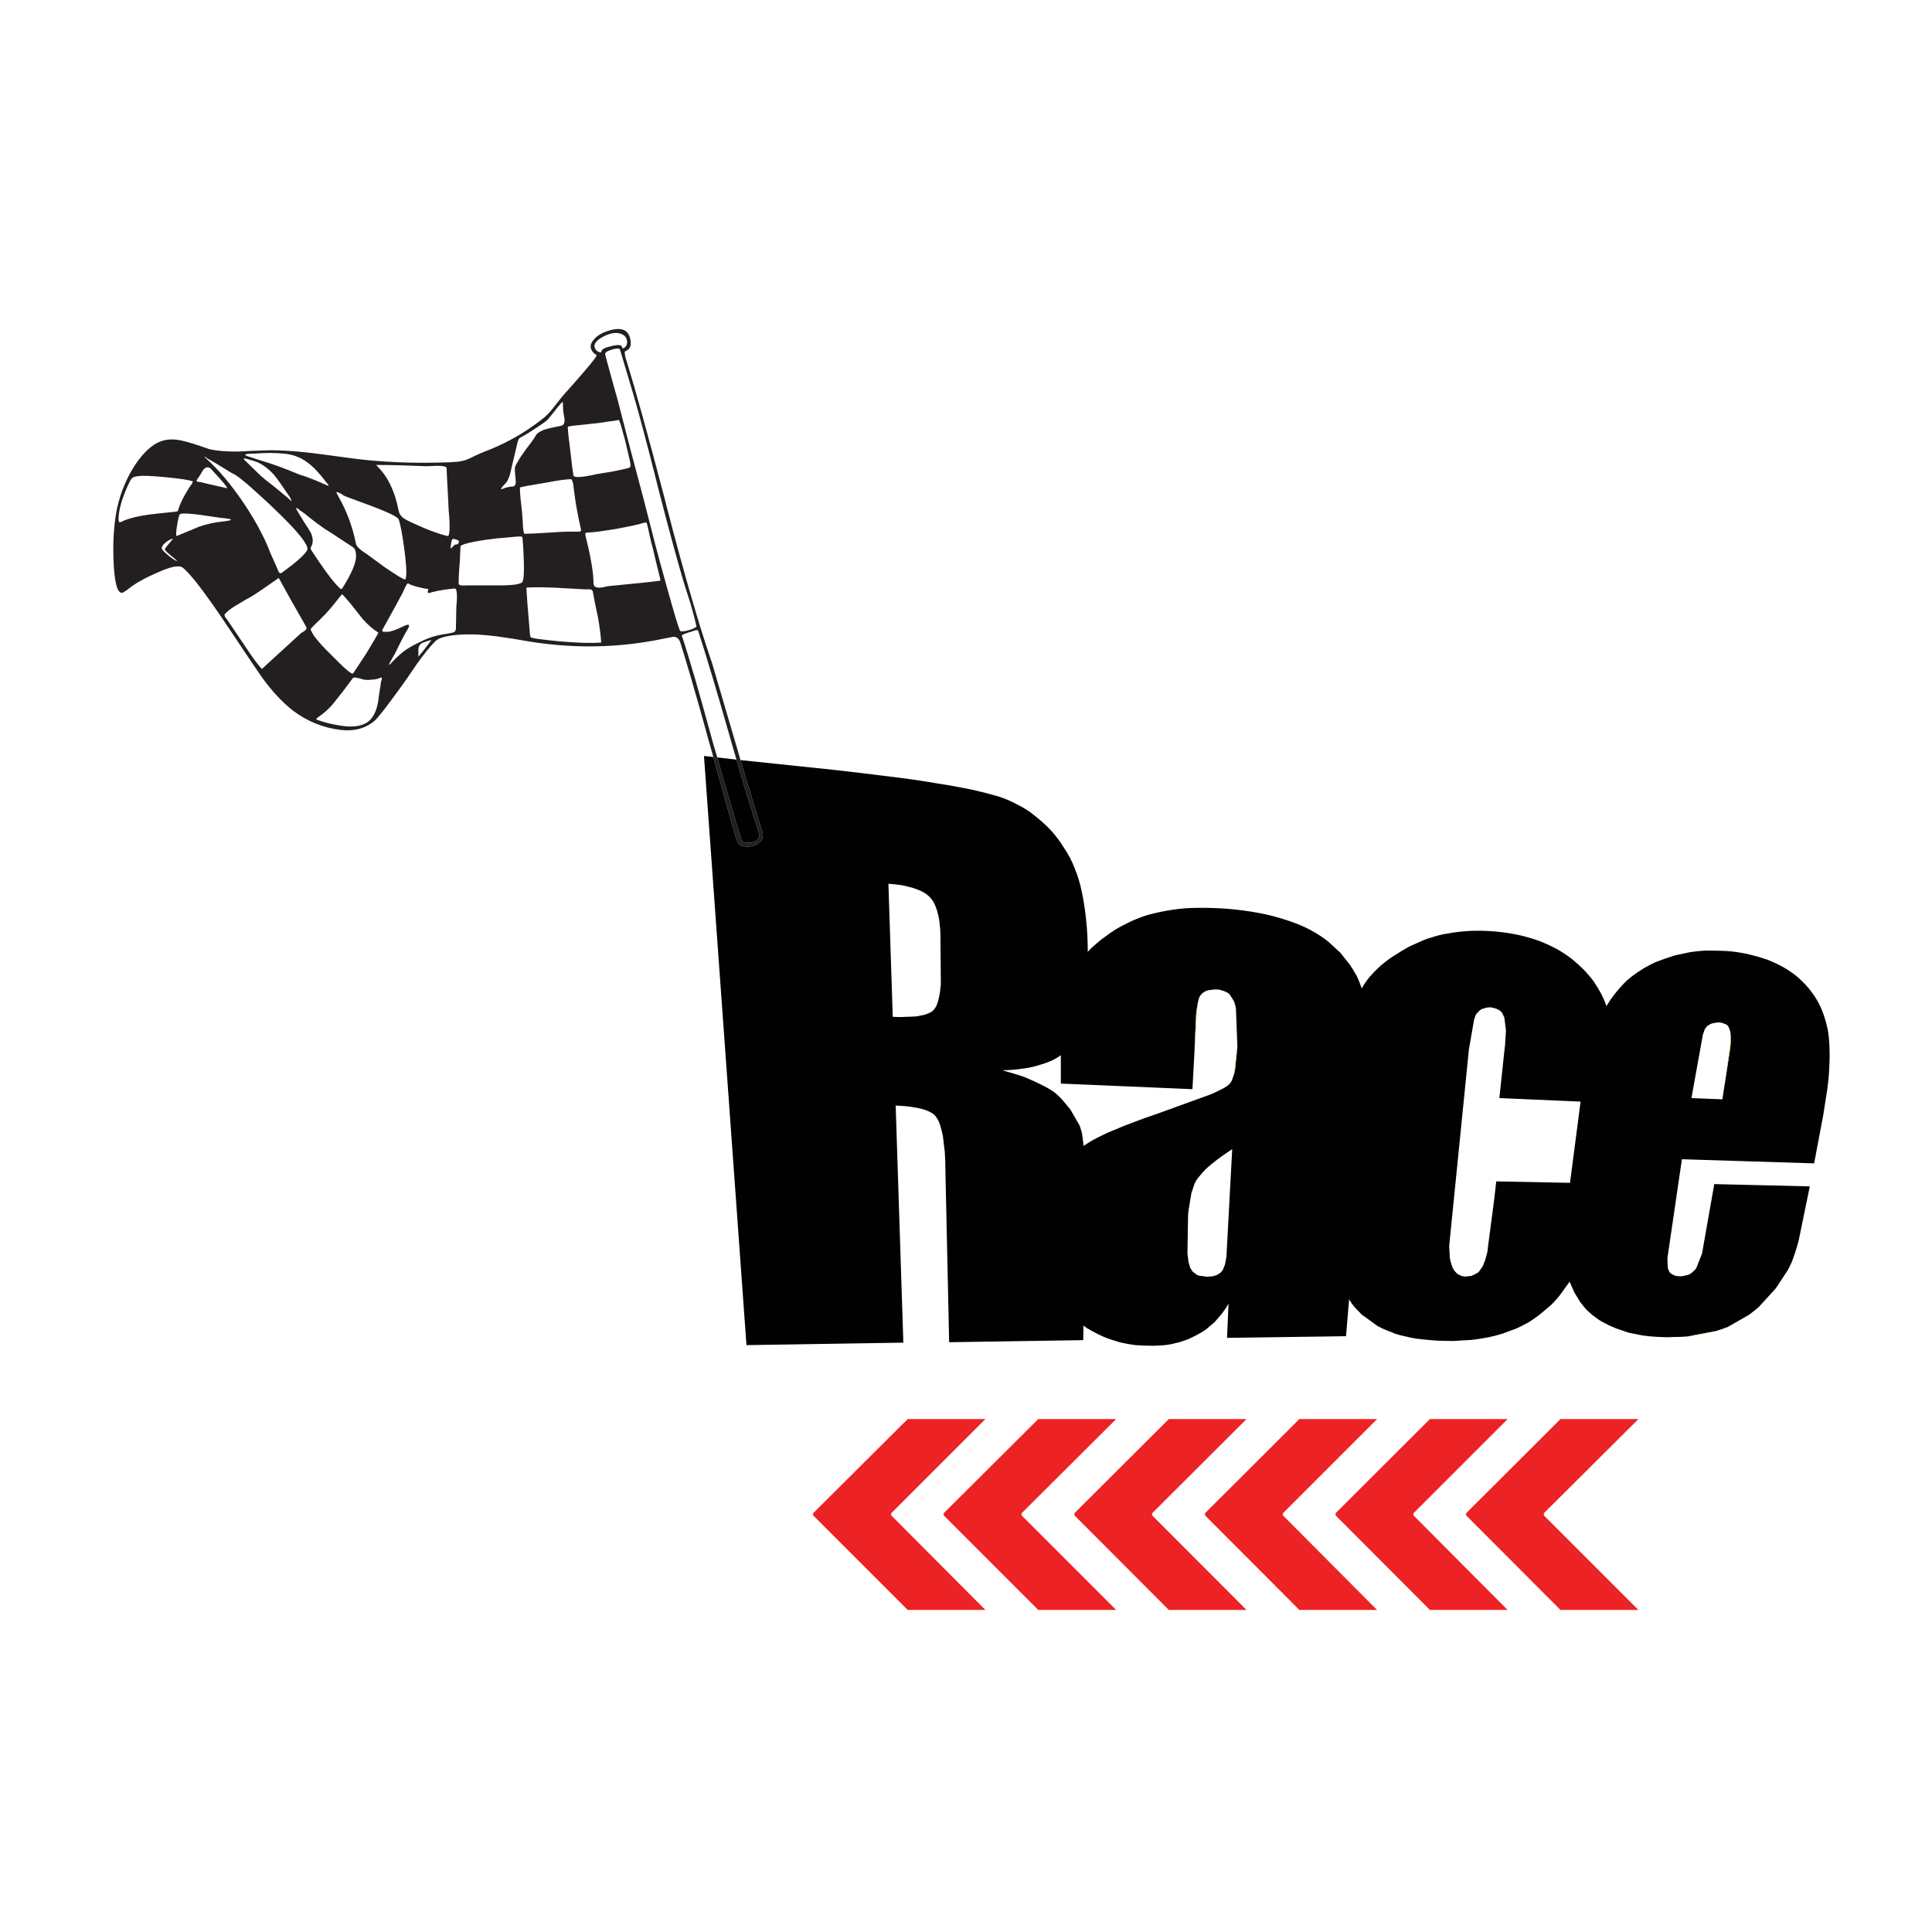 <?xml version="1.0" encoding="utf-8"?>
<!-- Generator: Adobe Illustrator 16.0.0, SVG Export Plug-In . SVG Version: 6.00 Build 0)  -->
<!DOCTYPE svg PUBLIC "-//W3C//DTD SVG 1.1//EN" "http://www.w3.org/Graphics/SVG/1.1/DTD/svg11.dtd">
<svg version="1.1" id="Layer_1" xmlns="http://www.w3.org/2000/svg" xmlns:xlink="http://www.w3.org/1999/xlink" x="0px" y="0px"
	 width="300px" height="300px" viewBox="0 0 300 300" enable-background="new 0 0 300 300" xml:space="preserve">
<g>
	<path fill-rule="evenodd" clip-rule="evenodd" fill="#231F20" d="M114.977,118.024c1.33,4.483,2.456,8.174,3.378,11.069
		c0.257,0.901-0.021,1.566-0.836,1.996c-0.751,0.386-1.545,0.461-2.381,0.225c-0.3-0.085-0.579-0.461-0.836-1.126
		c-0.644-2.188-1.824-6.404-3.54-12.646c-0.236-0.815-0.472-1.652-0.708-2.51c-0.983-3.595-1.879-6.77-2.687-9.525
		c-0.614-2.113-1.177-3.98-1.689-5.6c-0.193-0.687-0.558-1.03-1.094-1.03c-0.687,0.128-1.245,0.236-1.673,0.322
		c-6.715,1.395-13.547,1.544-20.498,0.451c-2.046-0.362-3.762-0.636-5.149-0.82c-0.751-0.094-1.405-0.164-1.963-0.209
		c-1.244-0.129-2.585-0.15-4.022-0.065c-1.931,0.15-3.153,0.483-3.668,0.998c-0.858,0.858-1.823,2.048-2.896,3.572
		c-0.624,0.924-1.166,1.718-1.625,2.381c-0.399,0.567-0.737,1.04-1.014,1.415c-2.06,2.832-3.336,4.473-3.83,4.924
		c-1.437,1.266-3.261,1.759-5.47,1.48c-2.66-0.343-5.063-1.319-7.208-2.928c-1.578-1.209-3.128-2.839-4.65-4.891
		c-0.068-0.096-0.138-0.192-0.209-0.29c-0.129-0.171-0.257-0.354-0.386-0.547c-0.322-0.45-1.952-2.875-4.891-7.272
		c-1.952-2.939-3.647-5.32-5.084-7.144c-0.922-1.115-1.587-1.823-1.995-2.124c-0.579-0.408-1.898-0.14-3.958,0.804
		c-1.609,0.687-2.928,1.394-3.958,2.124c-0.558,0.451-0.987,0.761-1.287,0.933c-0.794,0.365-1.287-0.987-1.48-4.055
		c-0.107-1.909-0.107-3.614,0-5.116c0.129-1.931,0.375-3.54,0.741-4.827c0.45-1.716,1.126-3.357,2.027-4.923
		c1.051-1.802,2.199-3.133,3.443-3.99c1.223-0.815,2.649-1.041,4.28-0.676c0.922,0.193,2.349,0.633,4.28,1.319
		c1.266,0.3,2.842,0.429,4.73,0.386c1.051-0.064,2.639-0.129,4.763-0.193c1.802,0,3.84,0.129,6.114,0.386
		c0.794,0.085,2.832,0.354,6.114,0.805c4.762,0.665,9.976,0.89,15.639,0.676c0.987-0.043,1.62-0.107,1.899-0.193
		c0.493-0.086,1.083-0.311,1.77-0.675c0.901-0.429,1.48-0.687,1.738-0.772c0.7-0.266,1.387-0.55,2.059-0.853
		c2.642-1.197,5.067-2.694,7.272-4.489c0.494-0.408,1.062-1.041,1.706-1.898c0.858-1.094,1.395-1.749,1.609-1.963
		c0.751-0.816,1.684-1.877,2.8-3.186c1.437-1.652,2.092-2.532,1.963-2.639c-0.257-0.128-0.451-0.289-0.579-0.482
		c-0.451-0.558-0.429-1.148,0.064-1.77c0.45-0.6,1.126-1.062,2.027-1.383c2.317-0.836,3.583-0.333,3.797,1.512
		c0.107,0.815-0.193,1.341-0.901,1.577c-0.064,0.301,0.053,0.89,0.354,1.77c1.245,4.012,3.165,10.952,5.76,20.82
		c0.172,0.665,0.343,1.341,0.515,2.027c2.531,9.718,4.72,17.302,6.564,22.75c0.193,0.494,0.429,1.245,0.708,2.253
		c0.102,0.344,0.23,0.784,0.386,1.32c0.641,2.163,1.734,5.885,3.283,11.166C114.719,117.103,114.848,117.553,114.977,118.024z
		 M40.707,91.541c-0.858,0.558-1.362,0.89-1.512,0.998c-0.901,0.494-1.588,0.89-2.06,1.19c-0.88,0.494-1.545,0.955-1.995,1.384
		c-0.236,0.214-0.322,0.397-0.258,0.547c0,0.043,0.15,0.258,0.451,0.644c0.107,0.15,0.998,1.47,2.671,3.958
		c1.223,1.867,2.113,3.068,2.671,3.604l6.05-5.534c0.107-0.064,0.322-0.204,0.644-0.419c0.214-0.214,0.279-0.396,0.193-0.546
		c-1.931-3.368-3.357-5.911-4.279-7.626C42.23,90.468,41.372,91.069,40.707,91.541z M26.226,84.43
		c0.3-0.343,0.515-0.601,0.644-0.772c-0.279,0-0.676,0.204-1.191,0.612c-0.558,0.471-0.697,0.858-0.418,1.158
		c0.622,0.665,1.287,1.201,1.995,1.609c0.15,0.064,0.236,0.085,0.257,0.064c-0.064-0.085-0.429-0.396-1.094-0.933
		c-0.558-0.472-0.836-0.772-0.836-0.901C25.711,85.052,25.926,84.773,26.226,84.43z M27.513,81.469
		c-0.171,1.052-0.204,1.641-0.097,1.77c2.167-0.901,3.357-1.395,3.572-1.48c1.18-0.407,2.446-0.676,3.797-0.805
		c1.609-0.193,1.427-0.375-0.547-0.547c-1.309-0.193-2.413-0.354-3.314-0.482c-1.694-0.215-2.681-0.247-2.96-0.097
		C27.835,79.892,27.685,80.439,27.513,81.469z M47.368,79.796l-0.869-0.612c-0.193-0.193-0.365-0.29-0.515-0.29h-0.032
		c0.086,0.236,0.504,0.955,1.255,2.156c0.558,0.836,0.922,1.416,1.094,1.737c0.322,0.794,0.343,1.459,0.064,1.996
		c-0.086,0.193-0.129,0.322-0.129,0.386c0,0.065,0.054,0.182,0.161,0.354c1.652,2.51,2.864,4.194,3.636,5.052l0.515,0.547
		c0.236,0.279,0.418,0.387,0.547,0.322c0.021-0.042,0.161-0.268,0.418-0.676c1.287-2.124,1.877-3.689,1.77-4.698
		c-0.043-0.494-0.161-0.826-0.354-0.998c-0.086-0.086-0.419-0.311-0.998-0.676c-2.167-1.437-3.293-2.167-3.379-2.188
		C49.288,81.329,48.226,80.525,47.368,79.796z M37.778,78.026c1.159,1.716,2.135,3.368,2.928,4.956
		c0.494,0.966,0.912,1.91,1.255,2.832l0.934,2.092c0.064,0.15,0.171,0.408,0.322,0.772c0.15,0.322,0.332,0.407,0.547,0.257
		c2.167-1.566,3.476-2.724,3.926-3.476c0.365-0.708-1.33-2.853-5.084-6.436c-0.686-0.665-1.319-1.255-1.898-1.77
		c-2.467-2.295-4.022-3.55-4.666-3.765c-2.038-1.266-3.314-2.027-3.829-2.285c-0.301-0.236-0.451-0.333-0.451-0.289
		c0,0.042,0.107,0.161,0.322,0.354C33.949,72.941,35.848,75.194,37.778,78.026z M39.001,71.461c-0.451-0.15-0.762-0.236-0.934-0.258
		c-0.322-0.064-0.279,0.086,0.129,0.451l2.285,2.22c0.451,0.407,1.158,0.976,2.124,1.706c0.815,0.665,1.448,1.19,1.899,1.576
		c0.064,0.043,0.118,0.086,0.161,0.129l0.515,0.482c0.15,0.086,0.086-0.117-0.193-0.611l-1.512-2.188
		C42.187,73.017,40.696,71.847,39.001,71.461z M35.236,75.806c0.042,0,0.021-0.076-0.064-0.225l-0.418-0.547
		c-0.408-0.494-1.051-1.212-1.931-2.156c-0.408-0.451-0.826-0.43-1.255,0.064c-0.408,0.708-0.719,1.202-0.933,1.48
		c-0.15,0.194-0.15,0.311,0,0.354c0.085,0.043,0.279,0.075,0.579,0.096l1.158,0.29C32.629,75.226,33.584,75.441,35.236,75.806z
		 M41.576,71.847c1.094,0.322,2.724,0.933,4.891,1.834c0.965,0.278,2.252,0.772,3.861,1.48c0.129,0.043,0.29,0.118,0.482,0.225
		c0.172,0.043,0.236,0.011,0.193-0.096l-0.386-0.451c-1.008-1.351-1.952-2.349-2.832-2.993c-1.137-0.858-2.414-1.33-3.83-1.416
		c-1.223-0.129-2.671-0.129-4.344,0c-0.536,0-0.933,0.021-1.19,0.064c-0.515,0.042-0.472,0.171,0.129,0.386L41.576,71.847z
		 M18.407,80.665c0,0.322,0.096,0.461,0.289,0.418c0.107-0.021,0.322-0.118,0.644-0.29c1.03-0.386,2.253-0.675,3.669-0.868
		c0.558-0.086,1.813-0.226,3.765-0.419c0.193,0,0.472-0.042,0.837-0.129c0.278-1.051,0.912-2.338,1.898-3.861
		c0.279-0.322,0.418-0.579,0.418-0.772c-0.537-0.214-1.941-0.429-4.216-0.644c-2.209-0.214-3.636-0.268-4.28-0.161
		c-0.493,0.043-0.826,0.172-0.998,0.386c-0.085,0.064-0.268,0.396-0.547,0.998C18.9,77.49,18.407,79.27,18.407,80.665z
		 M111.372,117.606c1.438,5.127,2.725,9.504,3.862,13.129c0.772,0.193,1.405,0.182,1.898-0.032c0.644-0.235,0.869-0.74,0.676-1.512
		c-0.922-2.746-2.07-6.49-3.443-11.231c-0.408-1.351-0.815-2.756-1.223-4.215c-0.888-3.109-1.687-5.855-2.397-8.238
		c-0.933-3.142-1.711-5.652-2.333-7.53c-0.042-0.193-0.322-0.182-0.836,0.032c-1.094,0.322-1.663,0.546-1.706,0.675
		c0.562,1.687,1.26,3.961,2.092,6.823c0.654,2.269,1.395,4.908,2.22,7.916C110.568,114.86,110.965,116.255,111.372,117.606z
		 M100.431,81.212c-0.085-0.086-0.279-0.086-0.579,0c-0.601,0.214-2.027,0.525-4.28,0.933c-2.231,0.365-3.658,0.547-4.28,0.547
		c-0.236,0-0.375,0.064-0.418,0.193c0,0.043,0.032,0.225,0.097,0.547c0.793,3.175,1.19,5.557,1.19,7.144
		c0,0.451,0.3,0.676,0.901,0.676c0.3,0,0.729-0.075,1.287-0.225c4.719-0.451,7.455-0.74,8.206-0.869
		c0-0.129-0.225-1.083-0.676-2.864c-0.408-1.758-0.665-2.799-0.772-3.121l-0.515-2.316
		C100.506,81.469,100.453,81.254,100.431,81.212z M102.555,77.157c-0.107-0.45-0.225-0.911-0.354-1.383
		c-1.673-6.672-2.982-11.595-3.926-14.771l-2.027-6.79c-0.193-0.15-0.601-0.129-1.223,0.064c-0.644,0.193-0.998,0.408-1.062,0.644
		c-0.021,0.065,0.439,1.792,1.384,5.181l0.579,2.06c0.171,0.623,0.804,3.079,1.898,7.369c0.794,2.982,1.47,5.524,2.027,7.626
		c0.965,3.733,1.566,6.071,1.802,7.015c0.472,1.845,1.126,4.248,1.963,7.208c1.116,4.033,1.78,6.222,1.995,6.564
		c0.086,0.15,0.504,0.128,1.255-0.064c0.729-0.214,1.159-0.418,1.287-0.612c-0.214-0.944-0.515-2.091-0.901-3.443
		c-0.472-1.458-0.826-2.574-1.062-3.347C105.269,87.39,104.057,82.949,102.555,77.157z M54.801,105.281
		c-0.056,0.076-0.11,0.152-0.161,0.226c-1.06,1.431-1.886,2.504-2.478,3.218c-0.729,0.987-1.63,1.855-2.703,2.606
		c-0.365,0.236-0.429,0.386-0.193,0.451c1.094,0.407,2.381,0.718,3.862,0.933c1.845,0.258,3.229,0.011,4.151-0.74
		c0.858-0.751,1.373-2.028,1.545-3.83l0.354-2.349c0.04-0.12,0.072-0.216,0.097-0.289c0.021-0.084,0.032-0.139,0.032-0.161
		c0-0.15-0.118-0.172-0.354-0.065c-0.203,0.109-0.476,0.185-0.821,0.226c-0.136,0.015-0.281,0.026-0.434,0.032
		c-0.472,0.064-0.901,0.054-1.287-0.032C55.445,105.207,54.908,105.131,54.801,105.281z M82.379,98.91
		c0.107,0.128,0.633,0.247,1.577,0.354c1.867,0.236,3.433,0.386,4.698,0.451c1.652,0.128,3.218,0.149,4.698,0.064
		c-0.064-1.115-0.236-2.445-0.515-3.99c-0.365-1.673-0.622-2.96-0.772-3.861c-0.021-0.257-0.193-0.397-0.515-0.418
		c-0.365,0-0.622,0-0.772,0c-0.064,0-1.63-0.086-4.698-0.258c-2.167-0.085-3.615-0.085-4.344,0c0.064,1.309,0.214,3.293,0.45,5.953
		C82.25,98.255,82.314,98.824,82.379,98.91z M89.008,75.162c-0.107-0.45-0.204-0.697-0.29-0.74c-0.58-0.042-1.931,0.14-4.055,0.547
		c-2.531,0.407-3.84,0.654-3.926,0.74c-0.021,0.065,0,0.547,0.064,1.448c0.064,0.601,0.15,1.373,0.257,2.317
		c0,0.085,0.043,0.665,0.129,1.738c0,0.75,0.075,1.309,0.226,1.673c0.75,0,2.113-0.064,4.087-0.193
		c1.716-0.129,3.067-0.171,4.054-0.129c0.3,0,0.483-0.021,0.547-0.064c0.128,0,0.161-0.118,0.096-0.354
		c-0.429-1.909-0.74-3.572-0.933-4.988C89.158,76.428,89.072,75.763,89.008,75.162z M65.613,99.811
		c-0.365,0.171-0.579,0.472-0.644,0.901c0,0.064,0,0.482,0,1.255c0.429-0.472,1.105-1.331,2.027-2.574
		C66.739,99.415,66.278,99.554,65.613,99.811z M71.502,84.88l-0.097,2.156c-0.171,2.209-0.225,3.432-0.161,3.668
		c0.086,0.193,0.526,0.257,1.319,0.193h5.052c2.103,0,3.271-0.182,3.507-0.547c0.257-0.407,0.301-2.167,0.129-5.277l-0.129-1.609
		c0-0.107-0.139-0.161-0.418-0.161c-0.257,0-0.912,0.054-1.963,0.161c-0.509,0.04-1.003,0.083-1.48,0.128
		c-1.294,0.139-2.474,0.312-3.54,0.515C72.242,84.386,71.502,84.644,71.502,84.88z M59.532,98.106h0.675
		c0.472,0,1.362-0.322,2.671-0.965c0.729-0.322,0.837-0.076,0.322,0.74c-0.257,0.429-0.579,1.019-0.965,1.77
		c-0.493,1.03-0.793,1.641-0.901,1.834c-0.279,0.45-0.504,0.847-0.676,1.19c-0.365,0.622-0.333,0.719,0.097,0.29l0.161-0.193
		c0.729-0.751,1.384-1.341,1.963-1.77c0.58-0.408,1.341-0.837,2.285-1.287c1.33-0.687,2.714-1.116,4.151-1.287
		c0.193-0.043,0.515-0.107,0.965-0.193c0.343-0.086,0.515-0.301,0.515-0.644l0.064-3.346c0.064-0.601,0.096-1.137,0.096-1.609
		c0-0.858-0.118-1.276-0.354-1.255c-1.351,0.129-2.489,0.311-3.411,0.547c-0.3,0.086-0.493,0.139-0.579,0.161
		c-0.193,0-0.247-0.117-0.161-0.354c0.064-0.15,0.075-0.247,0.032-0.29c-0.278,0-0.804-0.096-1.576-0.29
		c-0.816-0.214-1.309-0.396-1.48-0.547c-0.15-0.129-0.429,0.311-0.837,1.319c-0.558,1.073-1.598,2.971-3.121,5.696
		C59.295,97.88,59.317,98.041,59.532,98.106z M48.977,96.883c-0.45,0.451-0.697,0.719-0.74,0.805c0,0.129,0.15,0.44,0.451,0.933
		c0.429,0.622,1.051,1.351,1.866,2.188c0.451,0.451,1.126,1.126,2.027,2.027c1.18,1.18,1.92,1.77,2.221,1.77
		c0.429-0.623,1.137-1.694,2.124-3.218c1.03-1.694,1.642-2.746,1.834-3.153c-0.815-0.494-1.63-1.201-2.446-2.124
		c-0.858-1.094-1.512-1.92-1.963-2.478c-0.772-0.922-1.19-1.373-1.255-1.352c-0.021,0-0.418,0.494-1.191,1.481
		C51.09,94.791,50.114,95.832,48.977,96.883z M52.645,76.513c-0.365-0.171-0.482-0.14-0.354,0.097
		c0.107,0.193,0.204,0.375,0.29,0.547c1.266,2.21,2.167,4.645,2.703,7.305c0.043,0.3,0.408,0.697,1.094,1.19
		c0.322,0.193,1.437,0.997,3.347,2.413c1.845,1.266,2.896,1.899,3.153,1.899c0.107,0,0.161-0.118,0.161-0.354
		c0.129-0.665,0.032-2.199-0.29-4.602c-0.322-2.274-0.601-3.722-0.837-4.344c-0.128-0.429-1.974-1.288-5.535-2.575
		c-1.137-0.429-1.974-0.74-2.51-0.933c-0.322-0.128-0.515-0.214-0.579-0.257C53.182,76.792,52.967,76.663,52.645,76.513z
		 M71.277,83.979c-0.579-0.3-0.933-0.365-1.062-0.193c-0.064,0.043-0.14,0.365-0.226,0.965c0,0.149,0,0.289,0,0.418
		c0,0.065,0.075,0,0.226-0.193l0.386-0.386c0.279-0.043,0.461-0.086,0.547-0.129C71.191,84.397,71.234,84.236,71.277,83.979z
		 M69.346,72.684c-0.021-0.236-0.493-0.354-1.416-0.354c-0.987,0.043-1.544,0.065-1.673,0.065c-3.153-0.129-5.524-0.193-7.111-0.193
		h-0.74l0.483,0.515c1.03,1.073,1.855,2.553,2.478,4.44c0.214,0.708,0.408,1.481,0.579,2.317c0.129,0.472,0.472,0.869,1.03,1.19
		c0.343,0.193,0.858,0.44,1.545,0.74c1.845,0.858,3.497,1.469,4.955,1.834c0.129,0,0.215-0.118,0.258-0.354
		c0.043-0.258,0.064-0.418,0.064-0.482c0.043-0.88,0-1.92-0.128-3.121c-0.043-0.772-0.075-1.481-0.097-2.125
		C69.464,75.27,69.389,73.778,69.346,72.684z M90.456,65.958c-1.437,0.129-2.199,0.236-2.285,0.322c0,0.536,0.129,1.77,0.386,3.701
		c0.193,1.802,0.354,3.079,0.483,3.83c0.086,0.407,1.298,0.343,3.636-0.193c1.566-0.236,2.821-0.461,3.765-0.676
		c0.858-0.172,1.319-0.3,1.383-0.386c0.129-0.15,0.097-0.601-0.096-1.352c-0.408-1.845-0.751-3.229-1.03-4.151
		c-0.301-1.159-0.504-1.77-0.612-1.834c-0.45,0.086-1.03,0.171-1.737,0.258C93.684,65.605,92.386,65.766,90.456,65.958z
		 M80.641,68.05c-0.064,0.085-0.15,0.269-0.257,0.547l-1.223,5.181c-0.15,0.429-0.29,0.751-0.418,0.965
		c-0.086,0.15-0.311,0.408-0.676,0.772c-0.258,0.3-0.322,0.451-0.193,0.451c0.064,0,0.236-0.064,0.515-0.193
		c0.386-0.129,0.847-0.214,1.383-0.258c0.279-0.129,0.375-0.493,0.29-1.094c-0.107-0.987-0.14-1.609-0.097-1.866
		c0.043-0.193,0.3-0.676,0.772-1.448c0.623-0.923,1.18-1.695,1.674-2.317c0.365-0.493,0.601-0.836,0.708-1.029
		c0.214-0.494,0.815-0.88,1.802-1.158c0.279-0.086,1.008-0.247,2.188-0.483c0.407-0.065,0.59-0.418,0.547-1.062
		c-0.15-0.772-0.225-1.341-0.225-1.705c0-0.623-0.033-0.934-0.097-0.934c-0.042,0-0.278,0.257-0.708,0.772
		c-0.687,0.879-1.212,1.534-1.577,1.963c-0.193,0.214-0.805,0.654-1.834,1.319c-0.901,0.601-1.555,1.008-1.963,1.223
		C80.931,67.868,80.727,67.986,80.641,68.05z M96.699,51.961c-0.772-0.43-1.77-0.333-2.993,0.29
		c-1.202,0.644-1.631,1.276-1.287,1.898c0.107,0.236,0.289,0.397,0.547,0.483c0.279,0.129,0.418,0.118,0.418-0.032
		c0-0.343,0.536-0.633,1.609-0.869c1.073-0.258,1.609-0.182,1.609,0.225c0,0.086,0.064,0.129,0.193,0.129
		c0.129-0.064,0.257-0.161,0.386-0.29c0.193-0.301,0.247-0.633,0.161-0.998C97.235,52.39,97.021,52.111,96.699,51.961z"/>
	<path fill-rule="evenodd" clip-rule="evenodd" fill="#010101" d="M185.964,155.867l-0.226,1.513l-0.258,5.889l-0.321,5.856
		l-20.434-0.868v-4.409c-0.472,0.365-1.019,0.676-1.642,0.934c-0.6,0.258-1.287,0.493-2.059,0.707
		c-0.73,0.216-1.556,0.376-2.479,0.483c-0.9,0.129-1.866,0.204-2.896,0.226c1.095,0.3,2.199,0.633,3.314,0.997
		c1.267,0.536,2.146,0.934,2.639,1.19c0.881,0.43,1.566,0.826,2.061,1.191c0.535,0.407,1.019,0.868,1.447,1.383l1.095,1.32
		l1.448,2.51l0.354,1.126l0.258,2.027c0.6-0.429,1.254-0.825,1.963-1.19c0.943-0.494,1.791-0.891,2.541-1.19
		c1.095-0.473,2.168-0.901,3.219-1.287c0.922-0.365,2.209-0.826,3.861-1.385l8.077-2.928c0.944-0.407,1.685-0.761,2.22-1.062
		c0.516-0.322,0.838-0.601,0.966-0.837c0.129-0.172,0.247-0.439,0.354-0.805c0.021-0.043,0.043-0.107,0.064-0.193
		c0.129-0.364,0.214-0.707,0.257-1.029l0.354-3.508l-0.226-5.921c-0.064-0.407-0.161-0.772-0.29-1.094l-0.45-0.74
		c-0.128-0.258-0.312-0.461-0.547-0.611c-0.258-0.15-0.505-0.258-0.74-0.322c-0.364-0.129-0.654-0.192-0.869-0.192
		c-0.278-0.021-0.622,0-1.029,0.063c-0.364,0.044-0.622,0.107-0.772,0.193c-0.258,0.129-0.451,0.258-0.579,0.387
		c-0.193,0.192-0.333,0.386-0.419,0.578C186.136,155.085,186.049,155.417,185.964,155.867z M114.977,118.024l14.416,1.513
		c3.261,0.364,6.222,0.719,8.882,1.062c2.402,0.279,4.784,0.622,7.144,1.03c1.566,0.235,3.422,0.568,5.567,0.997
		c1.566,0.365,2.896,0.708,3.99,1.03c0.987,0.3,1.996,0.729,3.025,1.287c1.008,0.493,1.92,1.083,2.735,1.77
		c0.901,0.708,1.716,1.448,2.445,2.221c0.772,0.857,1.448,1.759,2.027,2.703c0.687,1.008,1.233,2.049,1.642,3.121
		c0.493,1.18,0.869,2.413,1.126,3.7c0.3,1.395,0.525,2.854,0.676,4.377c0.171,1.565,0.257,3.218,0.257,4.955
		c0.408-0.45,0.826-0.847,1.256-1.19c0.493-0.45,0.965-0.826,1.416-1.126c0.429-0.343,0.965-0.719,1.609-1.126
		c0.363-0.236,0.965-0.559,1.801-0.966c0.944-0.493,2.027-0.934,3.25-1.319c1.309-0.343,2.532-0.601,3.669-0.772
		c1.373-0.214,2.725-0.321,4.055-0.321c1.395-0.021,2.864,0.021,4.408,0.129c1.845,0.149,3.562,0.375,5.149,0.675
		c1.395,0.258,2.842,0.634,4.344,1.127c1.33,0.429,2.542,0.933,3.637,1.512c1.137,0.622,2.091,1.255,2.863,1.899l1.77,1.641
		l1.416,1.77c0.279,0.387,0.654,0.998,1.127,1.835c0.236,0.472,0.493,1.115,0.771,1.931c0.279-0.536,0.697-1.147,1.256-1.835
		c0.429-0.493,0.976-1.051,1.641-1.673c0.88-0.729,1.556-1.233,2.027-1.512c0.708-0.473,1.502-0.955,2.381-1.448l1.416-0.644
		c0.494-0.236,1.009-0.451,1.545-0.644c0.193-0.044,0.387-0.097,0.579-0.161l0.483-0.161c0.707-0.215,1.438-0.376,2.188-0.482
		c1.029-0.193,2.188-0.322,3.476-0.387c1.18-0.043,2.413-0.011,3.7,0.097c1.352,0.129,2.531,0.301,3.54,0.515
		c1.009,0.215,2.07,0.515,3.187,0.901c0.965,0.365,1.908,0.793,2.831,1.287c0.923,0.515,1.759,1.072,2.51,1.674
		c0.601,0.493,1.202,1.04,1.802,1.641c0.602,0.644,1.095,1.233,1.48,1.77c0.473,0.709,0.848,1.331,1.127,1.867
		c0.321,0.622,0.601,1.266,0.836,1.931c0.387-0.665,0.88-1.373,1.48-2.124c0.537-0.665,1.115-1.299,1.738-1.898
		c0.686-0.58,1.383-1.095,2.092-1.545c0.771-0.493,1.565-0.922,2.381-1.287l1.319-0.482c0.429-0.15,0.837-0.29,1.223-0.418
		c0.064-0.021,0.128-0.044,0.192-0.065h0.064c0.15-0.063,0.312-0.107,0.483-0.129l1.963-0.418c1.18-0.171,2.103-0.257,2.768-0.257
		c0.815,0,1.77,0.021,2.864,0.064c1.201,0.085,2.327,0.246,3.378,0.482c1.009,0.236,1.995,0.515,2.961,0.837
		c0.923,0.364,1.77,0.761,2.542,1.19c0.857,0.493,1.576,0.986,2.156,1.479c0.622,0.537,1.212,1.127,1.77,1.771
		c0.559,0.687,1.02,1.352,1.384,1.995c0.343,0.579,0.665,1.298,0.966,2.156c0.236,0.664,0.45,1.447,0.643,2.349
		c0.129,0.729,0.215,1.609,0.258,2.639c0.043,1.052,0.032,2.092-0.031,3.122c-0.022,0.943-0.129,2.123-0.322,3.539
		c-0.107,0.729-0.311,2.038-0.611,3.926l-1.416,7.498l-20.531-0.644l-2.252,15.35l0.032,1.029c0,0.301,0.032,0.537,0.097,0.708
		c0.064,0.193,0.14,0.354,0.225,0.483c0.086,0.107,0.226,0.214,0.419,0.321l0.515,0.226l0.644,0.064
		c0.301,0,0.579-0.044,0.837-0.129c0.258-0.021,0.504-0.097,0.74-0.226c0.258-0.172,0.45-0.333,0.579-0.482
		c0.215-0.15,0.364-0.344,0.45-0.579l0.837-2.124l1.899-10.78l14.834,0.354l-1.738,8.463c-0.192,0.729-0.364,1.308-0.515,1.737
		l-0.515,1.48c-0.322,0.687-0.536,1.126-0.644,1.319l-1.866,2.832l-2.639,2.896c-0.322,0.279-0.815,0.676-1.48,1.191l-3.314,1.898
		c-0.708,0.278-1.33,0.493-1.866,0.643l-0.998,0.194l-3.347,0.644c-0.771,0.063-1.588,0.096-2.445,0.096
		c-0.559,0.044-1.373,0.032-2.445-0.032c-0.794-0.042-1.534-0.118-2.221-0.225l-2.092-0.419l-1.898-0.644
		c-0.622-0.236-1.201-0.504-1.738-0.804c-0.557-0.258-1.062-0.568-1.512-0.934c-0.408-0.278-0.848-0.644-1.319-1.095
		c-0.343-0.364-0.697-0.793-1.062-1.287l-0.901-1.479l-0.74-1.674l-1.416,1.963c-0.364,0.494-0.847,1.041-1.448,1.642l-1.641,1.384
		c-0.494,0.407-1.094,0.836-1.803,1.287c-0.836,0.45-1.49,0.783-1.963,0.997l-2.092,0.772c-0.729,0.236-1.512,0.439-2.349,0.611
		c-1.052,0.193-1.909,0.322-2.574,0.387c-0.601,0.042-1.523,0.097-2.768,0.16c-1.608,0-2.778-0.042-3.507-0.129
		c-0.816-0.063-1.545-0.139-2.189-0.225c-0.214-0.043-0.406-0.075-0.578-0.097c-0.15-0.021-0.29-0.054-0.418-0.097
		c-0.129,0-0.236-0.021-0.322-0.064c-0.858-0.172-1.631-0.375-2.317-0.611c-0.021-0.043-0.043-0.064-0.064-0.064
		c-0.857-0.3-1.651-0.644-2.381-1.029l-2.349-1.705l-0.162-0.129l-0.321-0.354c-0.278-0.258-0.515-0.504-0.708-0.74
		c-0.279-0.301-0.568-0.708-0.869-1.223l-0.482,5.728l-18.471,0.258l0.225-5.31c-0.257,0.472-0.59,0.977-0.996,1.513l-1.159,1.352
		l-1.287,1.094c-0.364,0.279-0.837,0.568-1.416,0.869c-0.687,0.364-1.201,0.611-1.545,0.74c-0.729,0.278-1.287,0.45-1.673,0.515
		c-0.601,0.172-1.201,0.29-1.803,0.354c-0.643,0.063-1.297,0.097-1.963,0.097c-0.879,0-1.748-0.033-2.605-0.097
		c-0.837-0.108-1.663-0.258-2.479-0.451c-1.094-0.322-1.909-0.601-2.445-0.837c-0.794-0.343-1.566-0.74-2.317-1.19l-0.192-0.097
		l-0.645-0.45l-0.031,2.252l-20.82,0.322l-0.579-26.483c0-1.115-0.032-2.135-0.097-3.057l-0.29-2.413
		c-0.107-0.58-0.257-1.181-0.451-1.803c-0.15-0.472-0.333-0.848-0.547-1.127c-0.172-0.3-0.451-0.557-0.837-0.771
		c-0.365-0.215-0.815-0.397-1.352-0.547c-0.558-0.15-1.169-0.269-1.834-0.354c-0.494-0.085-1.266-0.15-2.317-0.192l1.19,36.813
		l-24.359,0.387l-6.597-91.486l1.448,0.161c1.716,6.242,2.896,10.458,3.54,12.646c0.257,0.665,0.536,1.041,0.836,1.126
		c0.836,0.236,1.63,0.161,2.381-0.225c0.815-0.43,1.094-1.095,0.836-1.996C117.433,126.198,116.307,122.508,114.977,118.024z
		 M230.629,195.641l0.354-1.384l0.064-0.611l0.74-5.631c0.021-0.086,0.032-0.161,0.032-0.226c0.192-1.459,0.364-2.906,0.515-4.344
		l11.456,0.225l1.642-12.614l-12.615-0.547l0.772-7.24c0.107-0.837,0.161-1.427,0.161-1.77l0.097-1.48l-0.258-2.027l-0.289-0.611
		c-0.108-0.193-0.258-0.354-0.45-0.482c-0.064-0.064-0.258-0.161-0.58-0.29l-0.74-0.193c-0.364,0-0.622,0.021-0.771,0.064
		l-0.645,0.193c-0.172,0.086-0.332,0.204-0.482,0.354c-0.215,0.214-0.364,0.386-0.45,0.515c-0.064,0.107-0.161,0.375-0.29,0.805
		l-0.805,4.634l-3.057,30.474l0.064,1.255c0,0.386,0.043,0.751,0.129,1.094l0.258,0.837c0.021,0.107,0.139,0.332,0.354,0.676
		l0.482,0.515l0.611,0.29c0.215,0.064,0.439,0.097,0.676,0.097l0.869-0.097c0.365-0.15,0.601-0.269,0.708-0.354
		c0.235-0.085,0.429-0.236,0.579-0.45l0.482-0.708L230.629,195.641z M143.165,138.426c-0.45-0.214-0.922-0.396-1.416-0.547
		c-0.579-0.171-1.147-0.311-1.706-0.418c-0.644-0.107-1.341-0.183-2.091-0.226l0.675,20.659c0.944,0.043,1.599,0.043,1.963,0
		c0.451,0,1.008-0.021,1.673-0.064l1.32-0.257c0.343-0.108,0.675-0.247,0.997-0.418c0.236-0.129,0.483-0.397,0.74-0.805
		c0.193-0.387,0.354-0.869,0.483-1.448c0.107-0.43,0.204-1.104,0.29-2.027l-0.064-7.787c0-0.494-0.054-1.17-0.161-2.027
		c-0.086-0.58-0.204-1.127-0.354-1.642c-0.193-0.579-0.375-1.03-0.547-1.352c-0.3-0.45-0.558-0.762-0.772-0.933
		C143.917,138.877,143.573,138.641,143.165,138.426z M111.372,117.606l2.993,0.354c1.373,4.741,2.521,8.485,3.443,11.231
		c0.193,0.771-0.032,1.276-0.676,1.512c-0.493,0.214-1.126,0.226-1.898,0.032C114.097,127.11,112.81,122.733,111.372,117.606z
		 M185.417,184.024l-0.419,1.255l-0.258,1.576c-0.021,0.065-0.074,0.376-0.16,0.934c-0.021,0.236-0.054,0.515-0.097,0.837
		l-0.097,5.985l0.161,1.319l0.257,0.9c0.129,0.258,0.269,0.473,0.419,0.644l0.547,0.419c0.215,0.15,0.462,0.226,0.74,0.226
		l0.901,0.128l0.869-0.063l0.676-0.193l0.547-0.354c0.214-0.214,0.343-0.375,0.386-0.482l0.321-0.772l0.226-1.19l0.901-16.766
		c-1.115,0.751-1.867,1.277-2.253,1.577c-0.751,0.579-1.341,1.062-1.77,1.448c-0.429,0.429-0.837,0.89-1.223,1.384
		C185.75,183.263,185.523,183.659,185.417,184.024z M267.764,168.675l0.934-6.146l0.064-1.319c0-0.3-0.022-0.611-0.064-0.933
		l-0.193-0.612c-0.064-0.171-0.161-0.332-0.29-0.482c-0.214-0.129-0.396-0.214-0.547-0.257c-0.086-0.044-0.29-0.097-0.611-0.161
		c-0.364,0-0.622,0.021-0.772,0.064l-0.482,0.097c-0.064,0.043-0.118,0.064-0.161,0.064l-0.547,0.321l-0.386,0.515l-0.29,0.837
		l-1.771,9.847l4.795,0.193C267.549,170.016,267.656,169.34,267.764,168.675z"/>
	<path fill-rule="evenodd" clip-rule="evenodd" fill="#F3D084" d="M259.879,148.401c-0.064,0.021-0.128,0.044-0.192,0.065
		c-0.386,0.128-0.794,0.268-1.223,0.418c0.386-0.172,0.794-0.322,1.223-0.451L259.879,148.401z M191.531,167.065l0.611-4.537
		l-0.354,3.508C191.745,166.358,191.66,166.701,191.531,167.065z M185.964,155.867l-0.483,7.401l0.258-5.889L185.964,155.867z
		 M211.547,204.201l2.349,1.705l-1.287-0.869C212.18,204.759,211.825,204.479,211.547,204.201z M230.629,195.641l0.418-1.995
		l-0.064,0.611L230.629,195.641z M268.762,161.209l-0.064,1.319l-0.934,6.146L268.762,161.209z M265.446,206.872l-1.094,0.321
		l-2.253,0.322L265.446,206.872z"/>
	<path fill-rule="evenodd" clip-rule="evenodd" fill="#ED2224" d="M126.207,235.254l0.128-0.097l-0.128-0.129l14.738-14.674h12.066
		l-14.673,14.674l0.064,0.097h0.032v0.064h-0.032l-0.064,0.064l14.673,14.738h-12.066L126.207,235.254z M146.608,235.157
		l-0.128-0.129l14.738-14.674h12.1l-14.738,14.674l0.097,0.097h0.032v0.064h-0.032l-0.097,0.064l14.738,14.738h-12.1l-14.738-14.738
		L146.608,235.157z M222.037,220.354h12.066l-14.674,14.674l0.098,0.097v0.064l-0.098,0.064l14.674,14.738h-12.066l-14.706-14.738
		l0.128-0.097l-0.128-0.129L222.037,220.354z M242.31,220.354h12.1l-14.738,14.674l0.097,0.097h0.096l-0.063,0.032l0.063,0.032
		h-0.096l-0.097,0.064l14.738,14.738h-12.1l-14.706-14.738l0.129-0.097l-0.129-0.129L242.31,220.354z M199.254,235.189l-0.097,0.064
		l14.674,14.738h-12.067l-14.706-14.738l0.129-0.097l-0.129-0.129l14.706-14.674h12.067l-14.674,14.674l0.097,0.097V235.189z
		 M181.491,220.354h12.067l-14.707,14.674l0.064,0.097h0.098l-0.033,0.032l0.033,0.032h-0.098l-0.064,0.064l14.707,14.738h-12.067
		l-14.706-14.738l0.129-0.097l-0.129-0.129L181.491,220.354z"/>
</g>
</svg>
